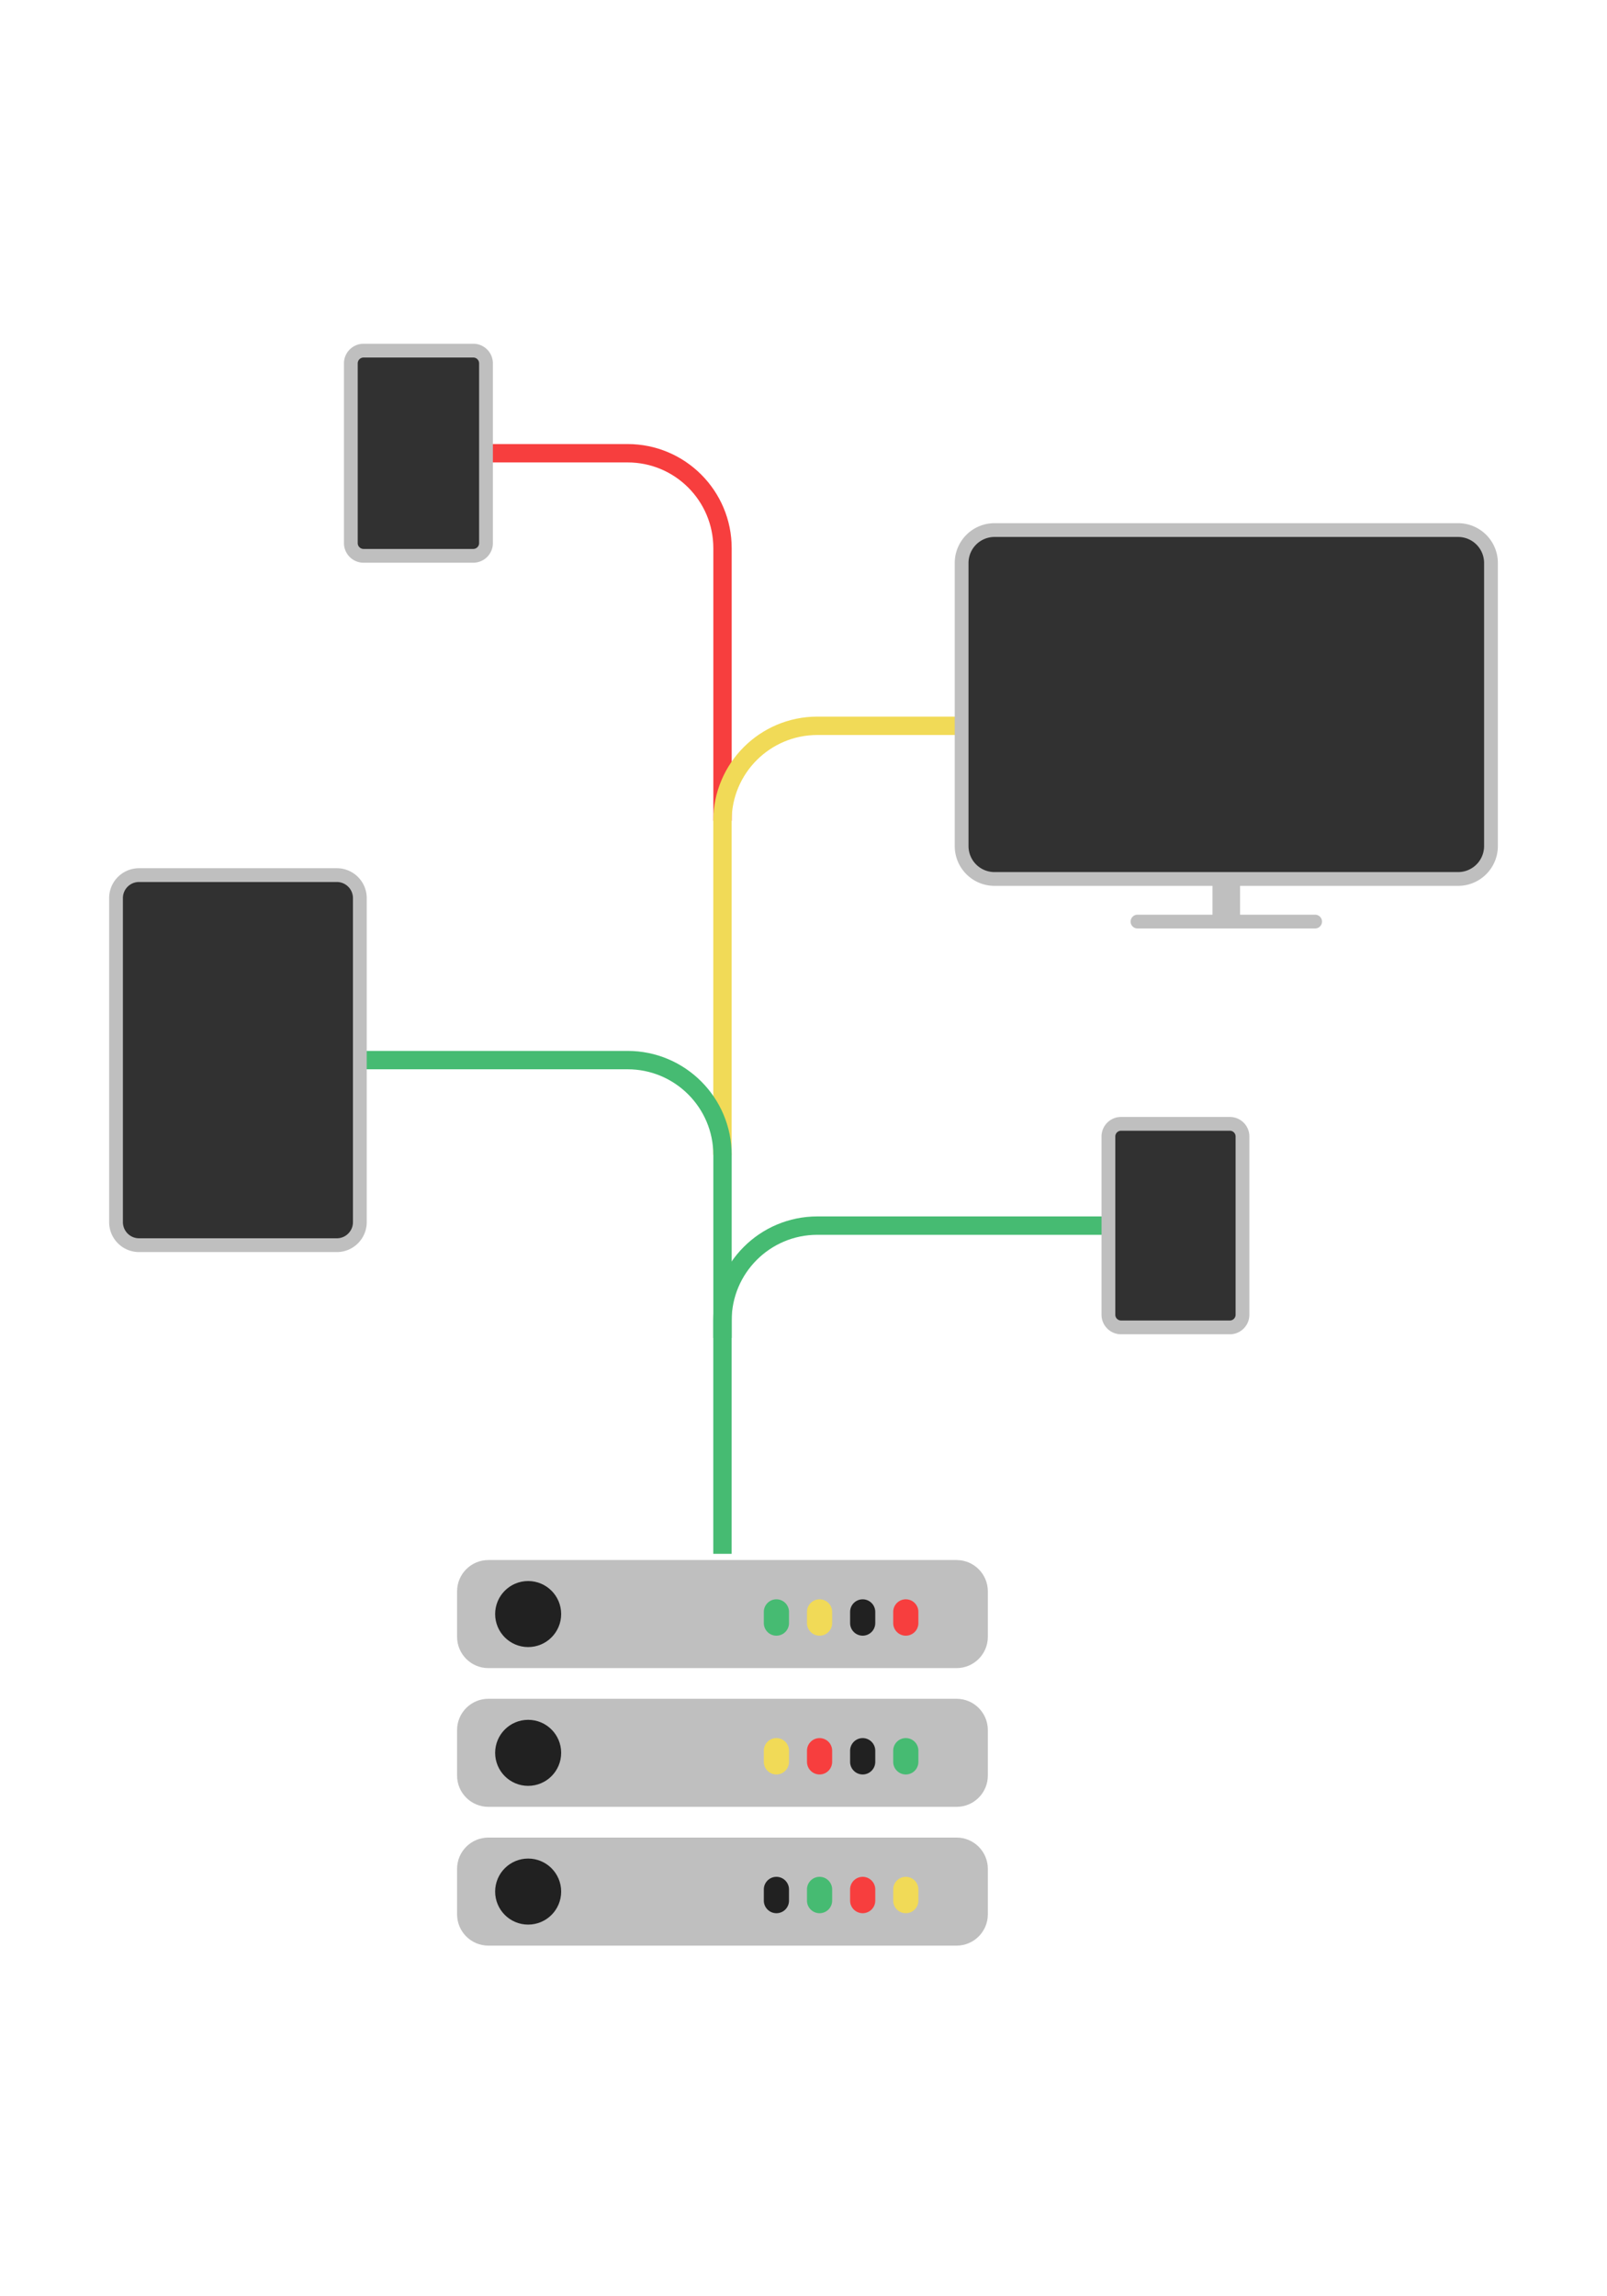 <svg xmlns="http://www.w3.org/2000/svg" xmlns:xlink="http://www.w3.org/1999/xlink" viewBox="0 0 350 500" xmlns:v="https://vecta.io/nano"><use xlink:href="#B" fill="#bfbfbf"/><g fill="#212121"><path d="M115.03 419.07h0c-3.97 0-7.19-3.22-7.19-7.19h0c0-3.97 3.22-7.19 7.19-7.19h0c3.97 0 7.19 3.22 7.19 7.19h0c0 3.98-3.22 7.19-7.19 7.19z"/><use xlink:href="#C"/></g><use xlink:href="#D" opacity=".9" fill="#46bb72"/><use xlink:href="#D" x="9.39" opacity=".9" fill="#f73e3e"/><use xlink:href="#C" x="28.18" opacity=".9" fill="#f1da57"/><use xlink:href="#B" y="-30.22" fill="#bfbfbf"/><use xlink:href="#E" fill="#212121"/><use xlink:href="#D" x="-9.4" y="-30.21" opacity=".9" fill="#f1da57"/><use xlink:href="#F" opacity=".9" fill="#f73e3e"/><use xlink:href="#F" x="9.39" fill="#212121"/><use xlink:href="#D" x="18.78" y="-30.21" opacity=".9" fill="#46bb72"/><use xlink:href="#B" y="-60.43" fill="#bfbfbf"/><use xlink:href="#E" y="-30.22" fill="#212121"/><use xlink:href="#D" x="-9.4" y="-60.43" opacity=".9" fill="#46bb72"/><use xlink:href="#F" y="-30.22" opacity=".9" fill="#f1da57"/><use xlink:href="#F" x="9.39" y="-30.22" fill="#212121"/><use xlink:href="#D" x="18.78" y="-60.43" opacity=".9" fill="#f73e3e"/><g stroke-miterlimit="10"><path d="M103.99,98.69h32.7c11.41,0,20.67,9.25,20.67,20.67v59.35" fill="none" stroke="#f73e3e" stroke-width="4"/><path d="M105.85 79.13v39.12a2.78 2.78 0 0 1-2.78 2.78H79.19a2.78 2.78 0 0 1-2.78-2.78V79.13a2.78 2.78 0 0 1 2.78-2.78h23.89c1.53 0 2.77 1.24 2.77 2.78z" fill="#313131" stroke="#bfbfbf" stroke-width="3"/><g fill="none" stroke-width="4"><path d="M157.35,251.5v-72.79c0-11.41,9.25-20.67,20.67-20.67h41.52" stroke="#f1da57"/><path d="M67.7,230.83h68.99c11.41,0,20.67,9.25,20.67,20.67v39.83" stroke="#46bb72"/></g><g stroke="#bfbfbf"><g fill="#3a3a3a"><path d="M267.08 191.39v8.42" stroke-width="6"/><path d="M286.43 200.67h-38.69" stroke-linecap="round" stroke-width="3"/></g><path d="M317.57 191.39H216.6a7.16 7.16 0 0 1-7.16-7.16v-61.65a7.16 7.16 0 0 1 7.16-7.16h100.97a7.16 7.16 0 0 1 7.16 7.16v61.65a7.16 7.16 0 0 1-7.16 7.16zm-292.3 74.73v-70.56c0-2.77 2.24-5.01 5.01-5.01h43.08c2.77 0 5.01 2.24 5.01 5.01v70.56c0 2.77-2.24 5.01-5.01 5.01H30.27a5.02 5.02 0 0 1-5-5.01z" stroke-width="3" fill="#313131"/></g><path d="M157.35,338.33v-50.79c0-11.41,9.25-20.67,20.67-20.67h72.64" fill="none" stroke="#46bb72" stroke-width="4"/><path d="M270.61 247.46v38.82a2.75 2.75 0 0 1-2.75 2.75h-23.7a2.75 2.75 0 0 1-2.75-2.75v-38.82a2.75 2.75 0 0 1 2.75-2.75h23.7a2.75 2.75 0 0 1 2.75 2.75z" fill="#313131" stroke="#bfbfbf" stroke-width="3"/></g><defs ><path id="B" d="M208.33 423.65H106.37c-3.77 0-6.82-3.05-6.82-6.82v-9.89c0-3.77 3.05-6.82 6.82-6.82h101.96c3.77 0 6.82 3.05 6.82 6.82v9.89c0 3.77-3.05 6.82-6.82 6.82z"/><path id="C" d="M169.1 416.59h0c-1.51 0-2.74-1.23-2.74-2.74v-2.44c0-1.51 1.23-2.74 2.74-2.74h0c1.51 0 2.74 1.23 2.74 2.74v2.44a2.73 2.73 0 0 1-2.74 2.74z"/><path id="D" d="M178.5 416.59h0c-1.51 0-2.74-1.23-2.74-2.74v-2.44c0-1.51 1.23-2.74 2.74-2.74h0c1.51 0 2.74 1.23 2.74 2.74v2.44a2.74 2.74 0 0 1-2.74 2.74z"/><path id="E" d="M115.03 388.86h0c-3.97 0-7.19-3.22-7.19-7.19h0c0-3.97 3.22-7.19 7.19-7.19h0c3.97 0 7.19 3.22 7.19 7.19h0c0 3.97-3.22 7.19-7.19 7.19z"/><path id="F" d="M178.5 386.38h0c-1.51 0-2.74-1.23-2.74-2.74v-2.44c0-1.51 1.23-2.74 2.74-2.74h0c1.51 0 2.74 1.23 2.74 2.74v2.44c0 1.51-1.23 2.74-2.74 2.74z"/></defs></svg>